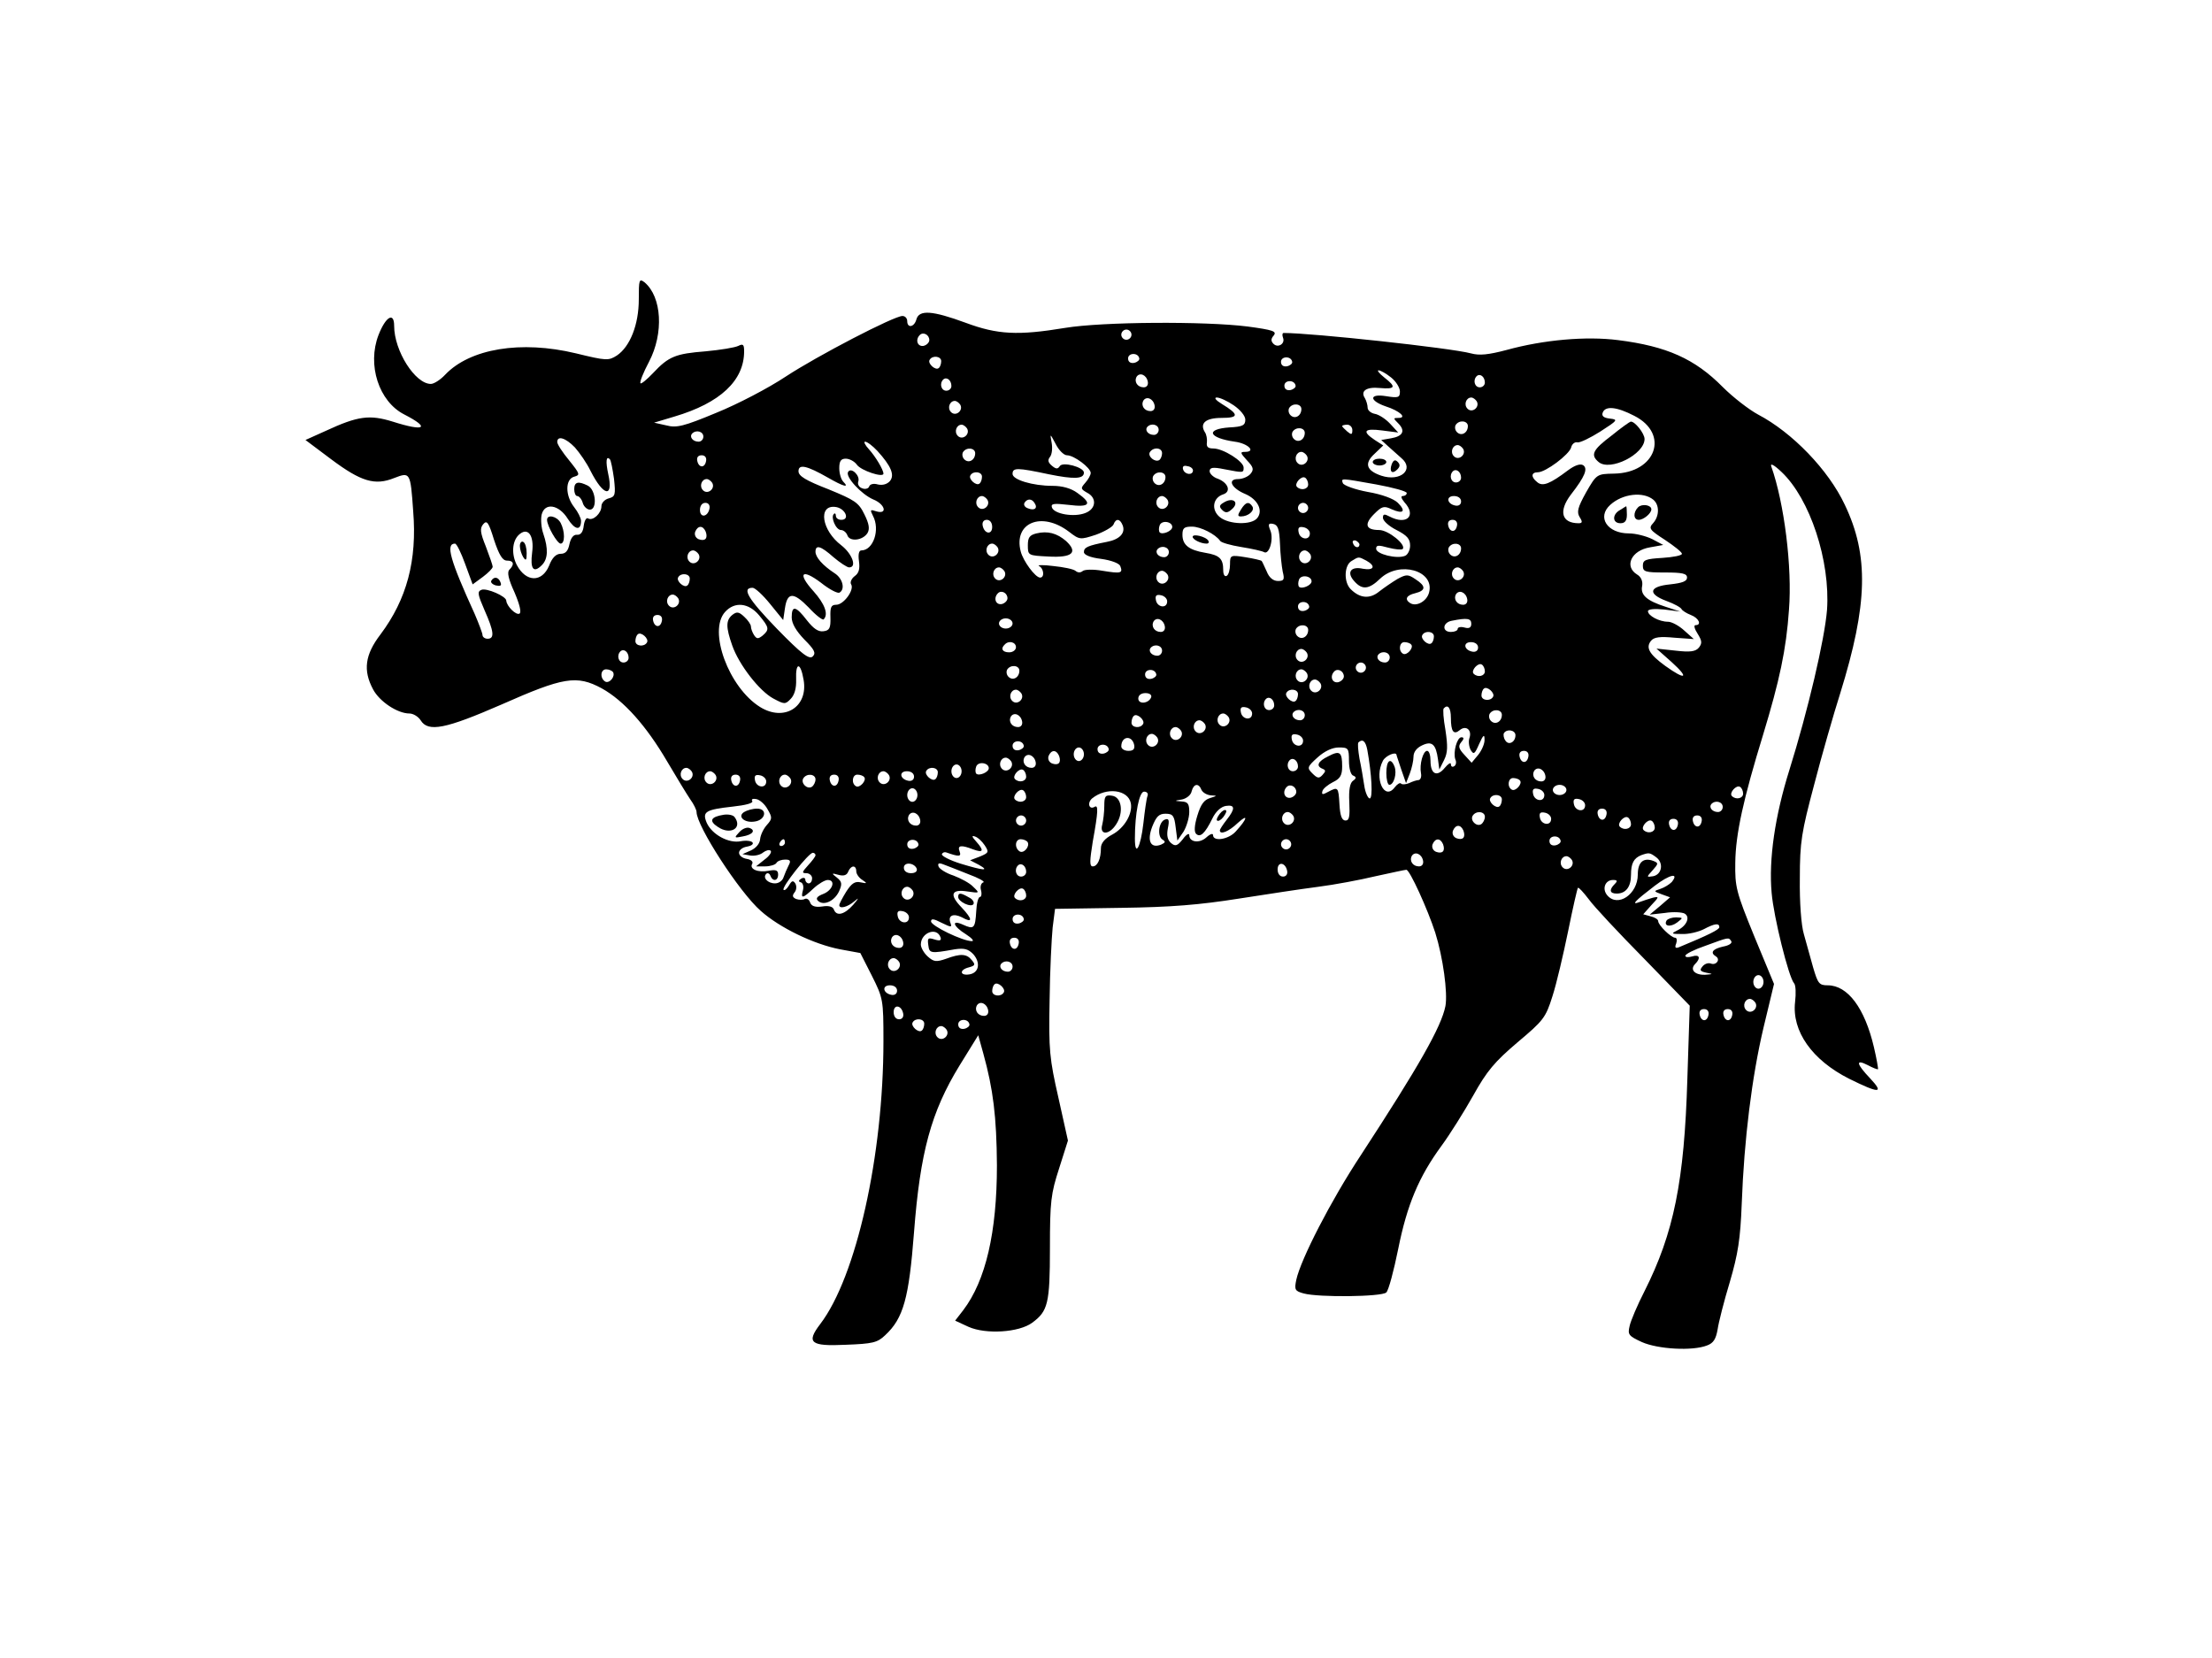 <?xml version="1.0" standalone="no"?>
<!DOCTYPE svg PUBLIC "-//W3C//DTD SVG 20010904//EN"
 "http://www.w3.org/TR/2001/REC-SVG-20010904/DTD/svg10.dtd">
<svg version="1.0" xmlns="http://www.w3.org/2000/svg"
 width="651pt" height="488pt" viewBox="0 0 651 488"
 preserveAspectRatio="xMidYMid meet">

<g transform="translate(0,488) scale(0.1,-0.1)"
fill="#000000" stroke="none">
<path d="M1880 3999 c0 -75 -26 -139 -64 -165 -25 -16 -31 -16 -121 6 -162 39
-312 14 -385 -63 -14 -15 -33 -27 -42 -27 -46 0 -108 97 -108 171 0 42 -25 27
-46 -27 -34 -88 1 -196 76 -234 78 -40 60 -51 -34 -21 -68 21 -102 17 -197
-27 l-60 -27 76 -57 c87 -65 128 -78 185 -55 47 18 48 18 56 -97 12 -146 -19
-260 -96 -363 -46 -60 -52 -106 -22 -162 19 -36 72 -71 107 -71 11 0 26 -9 33
-20 22 -36 74 -25 237 46 183 81 222 88 296 48 65 -36 131 -110 193 -216 27
-46 57 -95 67 -110 11 -15 19 -32 19 -38 0 -41 126 -236 189 -291 56 -50 156
-98 233 -113 l60 -11 34 -67 c33 -66 34 -70 34 -192 0 -337 -80 -694 -186
-833 -42 -55 -29 -66 75 -61 79 3 93 6 116 28 54 50 70 109 85 303 18 235 50
354 134 491 l55 89 15 -54 c29 -105 39 -185 40 -329 0 -197 -33 -339 -99 -426
l-24 -31 39 -18 c51 -23 149 -17 188 12 46 34 52 56 52 220 0 137 3 160 27
234 l26 82 -28 126 c-26 114 -29 141 -26 286 1 88 6 185 9 215 l7 55 195 3
c148 2 231 9 345 27 83 13 188 29 235 35 47 6 122 20 168 31 46 10 87 19 91
19 10 0 63 -117 85 -185 23 -73 37 -177 30 -216 -12 -61 -78 -177 -249 -439
-89 -135 -177 -307 -190 -367 -6 -29 -4 -33 22 -40 44 -12 230 -10 243 3 7 7
22 64 35 128 26 130 61 213 127 303 25 34 67 101 94 149 40 72 63 99 130 156
76 64 83 72 103 136 12 37 32 123 46 191 14 69 27 126 29 128 2 2 16 -13 32
-34 15 -21 89 -100 163 -175 l134 -138 -7 -215 c-9 -303 -40 -454 -126 -625
-21 -41 -41 -88 -44 -103 -6 -25 -3 -29 36 -47 47 -21 149 -27 192 -10 19 7
26 19 31 47 3 21 19 84 36 140 24 82 31 126 35 230 7 190 30 374 64 518 l31
129 -58 140 c-54 132 -57 146 -56 217 1 85 24 188 82 377 48 158 68 250 76
367 10 125 -14 315 -52 422 -4 11 8 5 30 -16 84 -79 144 -262 134 -406 -7 -87
-56 -296 -111 -472 -42 -134 -61 -262 -52 -361 6 -71 50 -248 66 -266 5 -5 6
-30 3 -55 -10 -86 50 -171 159 -226 89 -44 104 -44 62 1 -41 43 -44 58 -7 39
15 -8 28 -13 30 -12 1 2 -4 31 -12 65 -27 115 -77 182 -136 182 -25 0 -29 5
-43 53 -8 28 -20 72 -27 97 -8 26 -13 95 -12 165 0 107 5 136 42 275 22 85 57
207 77 270 81 261 85 405 13 555 -48 102 -154 212 -255 265 -26 14 -73 50
-104 81 -82 83 -165 120 -308 138 -94 12 -219 1 -328 -29 -53 -14 -80 -17
-105 -10 -60 16 -467 60 -551 60 -4 0 -5 -6 -2 -14 7 -18 -15 -31 -28 -18 -8
8 -8 15 1 25 9 12 -3 16 -77 26 -127 16 -428 14 -537 -4 -139 -23 -199 -20
-293 15 -98 36 -137 39 -145 10 -6 -23 -27 -27 -27 -5 0 8 -6 15 -14 15 -25 0
-250 -117 -343 -178 -51 -34 -143 -82 -205 -107 -96 -40 -117 -45 -147 -37
l-36 8 60 18 c135 40 205 106 205 192 0 20 -3 23 -17 16 -10 -5 -53 -12 -96
-16 -89 -7 -109 -15 -155 -64 -18 -19 -35 -33 -37 -30 -3 3 8 31 25 63 44 84
38 191 -13 234 -16 12 -17 8 -17 -50z m1450 -104 c0 -8 -7 -15 -15 -15 -8 0
-15 7 -15 15 0 8 7 15 15 15 8 0 15 -7 15 -15z m-595 -16 c0 -7 -8 -15 -17
-17 -18 -3 -25 18 -11 32 10 10 28 1 28 -15z m618 -54 c1 -5 -6 -11 -15 -13
-11 -2 -18 3 -18 13 0 17 30 18 33 0z m-583 -8 c0 -8 -3 -17 -7 -20 -9 -9 -34
13 -27 24 8 14 34 11 34 -4z m1033 -2 c1 -5 -6 -11 -15 -13 -11 -2 -18 3 -18
13 0 17 30 18 33 0z m291 -46 c14 -11 26 -30 26 -41 0 -18 -4 -20 -41 -14 -50
8 -50 -13 -1 -30 41 -13 64 -34 38 -34 -16 0 -16 -1 -1 -16 22 -22 14 -38 -21
-44 l-29 -5 22 -20 c12 -11 29 -26 37 -33 40 -33 -2 -71 -59 -52 -44 15 -51
36 -19 65 l25 24 -25 16 c-39 26 -31 35 22 28 l47 -6 -24 26 c-13 14 -33 27
-45 29 -11 2 -21 10 -21 18 0 8 -4 21 -8 28 -14 21 4 34 44 30 46 -4 49 3 13
31 -15 12 -22 21 -17 21 6 0 22 -9 37 -21z m-716 -12 c2 -10 -3 -17 -12 -17
-18 0 -29 16 -21 31 9 14 29 6 33 -14z m992 -3 c0 -8 -7 -14 -15 -14 -15 0
-21 21 -9 33 10 9 24 -2 24 -19z m-1570 -10 c0 -8 -7 -14 -15 -14 -15 0 -21
21 -9 33 10 9 24 -2 24 -19z m1013 1 c1 -5 -6 -11 -15 -13 -11 -2 -18 3 -18
13 0 17 30 18 33 0z m-415 -58 c2 -10 -3 -17 -12 -17 -18 0 -29 16 -21 31 9
14 29 6 33 -14z m233 0 c19 -13 34 -31 34 -42 0 -17 -8 -21 -47 -23 -72 -5
-61 -31 16 -42 39 -5 64 -30 30 -30 -15 0 -14 -3 6 -25 19 -20 21 -27 10 -40
-7 -8 -23 -15 -36 -15 -33 0 -20 -27 21 -44 37 -16 53 -49 35 -71 -17 -21 -83
-19 -110 3 -26 21 -21 57 10 67 24 8 15 34 -16 46 -13 4 -24 15 -24 22 0 11 9
13 43 6 57 -11 57 -11 57 5 0 18 -60 56 -89 56 -16 0 -21 5 -19 18 1 9 -1 23
-6 30 -16 26 2 42 49 42 52 0 52 10 1 41 -18 11 -24 19 -15 19 9 0 31 -10 50
-23z m715 12 c10 -17 -13 -36 -27 -22 -12 12 -4 33 11 33 5 0 12 -5 16 -11z
m-1520 -10 c10 -17 -13 -36 -27 -22 -12 12 -4 33 11 33 5 0 12 -5 16 -11z
m1004 -13 c0 -20 -19 -31 -32 -18 -6 6 -7 15 -4 21 10 16 36 13 36 -3z m980
-20 c104 -53 64 -168 -60 -170 -50 -1 -51 -1 -82 -55 -25 -45 -28 -58 -19 -73
9 -14 8 -18 -3 -18 -50 0 -60 35 -23 84 42 54 51 77 36 87 -9 5 -25 -1 -44
-15 -53 -40 -75 -49 -91 -35 -19 15 -18 29 2 29 23 0 92 52 98 73 2 10 11 17
18 15 7 -2 38 13 68 32 51 33 53 35 28 38 -19 2 -25 8 -21 18 8 20 41 17 93
-10z m-490 -30 c0 -20 -19 -31 -32 -18 -6 6 -7 15 -4 21 10 16 36 13 36 -3z
m-1474 -7 c10 -17 -13 -36 -27 -22 -12 12 -4 33 11 33 5 0 12 -5 16 -11z m564
-4 c0 -8 -6 -15 -14 -15 -17 0 -28 14 -19 24 12 12 33 6 33 -9z m570 -1 c0
-14 -3 -14 -15 -4 -8 7 -15 14 -15 16 0 2 7 4 15 4 8 0 15 -7 15 -16z m-140
-8 c0 -20 -19 -31 -32 -18 -6 6 -7 15 -4 21 10 16 36 13 36 -3z m-1770 -11 c0
-8 -6 -15 -14 -15 -17 0 -28 14 -19 24 12 12 33 6 33 -9z m1070 -55 c21 0 70
-37 70 -52 0 -6 -7 -19 -16 -29 -14 -16 -14 -18 5 -29 30 -15 27 -48 -5 -60
-33 -13 -91 -3 -98 16 -4 12 5 13 49 8 63 -8 71 3 26 35 -19 14 -45 21 -73 21
-59 0 -118 18 -118 35 0 19 13 19 107 -1 74 -15 103 -14 103 5 0 16 -63 33
-71 19 -6 -9 -11 -9 -23 1 -12 10 -13 17 -6 26 6 7 8 26 5 42 -5 28 -5 28 12
-4 9 -18 24 -33 33 -33z m-1448 23 c14 -16 35 -46 46 -69 38 -75 68 -81 52 -9
-8 37 -6 55 5 43 3 -3 8 -29 12 -57 5 -47 4 -53 -16 -58 -11 -3 -21 -13 -21
-23 0 -21 -25 -44 -39 -36 -5 4 -11 -6 -13 -21 -2 -19 -9 -28 -20 -27 -10 1
-18 -9 -22 -27 -4 -20 -11 -29 -26 -29 -13 0 -25 -11 -34 -35 -21 -50 -68 -49
-95 2 -16 31 -14 69 5 88 27 26 47 0 40 -52 -6 -47 4 -61 28 -37 19 18 20 49
5 93 -6 17 -8 42 -5 56 9 37 51 30 77 -12 21 -33 39 -36 39 -6 0 8 -9 26 -20
40 -27 34 -27 83 0 90 18 5 17 8 -15 48 -19 23 -35 47 -35 54 0 20 25 12 52
-16z m890 -10 c40 -44 52 -71 37 -89 -8 -9 -21 -13 -35 -10 -13 4 -24 1 -26
-6 -2 -6 -12 -9 -21 -5 -9 3 -14 12 -11 20 6 17 -21 43 -30 28 -9 -14 39 -66
74 -81 35 -14 43 -45 9 -35 -18 6 -19 5 -10 -13 22 -41 1 -102 -34 -102 -7 0
-10 -11 -7 -32 3 -22 0 -35 -13 -44 -9 -7 -14 -18 -10 -24 10 -16 -22 -60 -44
-60 -15 0 -18 -7 -17 -37 1 -32 -3 -39 -21 -41 -15 -2 -29 8 -48 32 -33 43
-45 45 -45 9 0 -18 13 -40 37 -65 30 -30 35 -40 25 -50 -10 -10 -32 6 -106 82
-85 88 -104 120 -71 120 7 0 30 -21 51 -47 l39 -48 5 34 c7 49 25 49 70 3 21
-23 41 -38 44 -35 15 15 3 46 -30 83 -48 53 -35 68 22 25 25 -20 50 -33 55
-29 17 10 9 42 -15 57 -35 23 -56 47 -56 63 0 22 16 17 53 -16 19 -16 40 -30
46 -30 24 0 9 40 -23 65 -58 44 -69 119 -18 113 29 -3 45 -38 18 -38 -9 0 -16
5 -16 12 0 6 -3 9 -6 5 -10 -9 6 -47 21 -47 7 0 16 -7 19 -16 7 -19 45 -15 59
7 7 12 5 27 -9 55 -17 35 -28 42 -106 74 -67 26 -88 39 -88 53 0 22 24 17 87
-19 45 -26 64 -31 45 -12 -7 7 -12 25 -12 40 0 21 5 28 19 28 11 0 26 -8 33
-18 12 -17 78 -39 78 -26 0 11 -23 50 -43 72 -11 12 -16 22 -11 22 6 0 22 -12
36 -27z m1724 6 c10 -17 -13 -36 -27 -22 -12 12 -4 33 11 33 5 0 12 -5 16 -11z
m-1436 -13 c0 -20 -19 -31 -32 -18 -6 6 -7 15 -4 21 10 16 36 13 36 -3z m550
0 c0 -8 -4 -17 -8 -20 -13 -8 -35 11 -28 23 10 16 36 14 36 -3z m426 -7 c10
-17 -13 -36 -27 -22 -12 12 -4 33 11 33 5 0 12 -5 16 -11z m-1768 -16 c-4 -22
-22 -20 -26 1 -2 10 3 16 13 16 10 0 15 -7 13 -17z m1433 -28 c-1 -15 -24 -12
-29 3 -3 9 2 13 12 10 10 -1 17 -7 17 -13z m789 -21 c0 -8 -7 -14 -15 -14 -15
0 -21 21 -9 33 10 9 24 -2 24 -19z m-1410 3 c0 -8 -3 -17 -7 -20 -9 -9 -34 13
-27 24 8 14 34 11 34 -4z m540 -1 c0 -20 -19 -31 -32 -18 -6 6 -7 15 -4 21 10
16 36 13 36 -3z m420 -22 c0 -14 -21 -19 -33 -7 -9 9 13 34 24 27 5 -3 9 -12
9 -20z m-1754 5 c10 -17 -13 -36 -27 -22 -12 12 -4 33 11 33 5 0 12 -5 16 -11z
m1955 -5 c49 -9 89 -20 89 -25 0 -5 -5 -9 -12 -9 -6 0 -4 -7 5 -18 37 -40 7
-69 -44 -42 -15 8 -19 7 -19 -4 0 -9 18 -25 40 -36 31 -16 40 -26 40 -46 0
-13 -7 -27 -15 -30 -24 -10 -85 5 -85 21 0 11 7 11 36 3 20 -5 38 -7 42 -4 12
12 -42 56 -69 56 -40 0 -45 17 -15 47 23 23 29 25 52 14 34 -15 43 -6 18 19
-12 12 -47 25 -88 32 -38 7 -71 19 -74 26 -5 15 -8 15 99 -4z m815 -45 c18
-15 18 -48 -1 -69 -14 -15 -10 -20 35 -49 27 -18 50 -36 50 -41 0 -5 -26 -10
-57 -12 -50 -3 -58 -6 -58 -23 0 -18 7 -20 65 -20 51 0 65 -3 65 -15 0 -11
-14 -16 -50 -20 -62 -6 -67 -28 -10 -49 22 -8 42 -19 44 -24 2 -4 14 -12 27
-17 24 -9 33 -30 14 -30 -6 0 -3 -11 6 -25 13 -21 14 -28 4 -41 -10 -12 -26
-14 -69 -9 l-56 6 45 -40 c53 -48 41 -54 -19 -11 -48 35 -58 54 -42 74 9 11
27 13 69 9 l57 -4 -28 25 c-15 14 -37 26 -48 26 -26 0 -59 18 -59 31 0 6 18 8
48 5 l47 -6 -43 14 c-56 18 -75 35 -69 62 2 13 -3 26 -15 33 -39 24 -17 71 38
80 l39 7 -32 17 c-18 9 -49 17 -69 17 -64 0 -95 48 -55 84 36 33 97 40 127 15z
m-1960 0 c10 -17 -13 -36 -27 -22 -12 12 -4 33 11 33 5 0 12 -5 16 -11z m530
0 c10 -17 -13 -36 -27 -22 -12 12 -4 33 11 33 5 0 12 -5 16 -11z m864 -5 c0
-9 -7 -14 -17 -12 -25 5 -28 28 -4 28 12 0 21 -6 21 -16z m-1255 -5 c10 -15
-1 -23 -20 -15 -9 3 -13 10 -10 16 8 13 22 13 30 -1z m-957 -16 c-5 -25 -28
-28 -28 -4 0 12 6 21 16 21 9 0 14 -7 12 -17z m1762 2 c0 -8 -7 -15 -15 -15
-8 0 -15 7 -15 15 0 8 7 15 15 15 8 0 15 -7 15 -15z m-2358 -155 c20 0 23 -11
7 -27 -7 -7 -3 -27 15 -66 15 -35 21 -59 15 -63 -10 -6 -38 22 -39 38 0 13
-58 38 -73 32 -13 -5 -11 -14 9 -60 28 -63 30 -84 9 -84 -8 0 -15 5 -15 11 0
5 -11 34 -23 62 -73 160 -86 207 -58 207 5 0 18 -27 30 -60 l22 -60 30 22 c16
12 29 25 29 30 0 4 -9 30 -20 59 -17 42 -18 54 -8 66 11 13 16 6 32 -46 15
-45 25 -61 38 -61z m1428 99 c0 -24 -23 -21 -28 4 -2 10 3 17 12 17 10 0 16
-9 16 -21z m226 -14 c31 -24 33 -24 79 -9 25 9 49 23 52 30 7 19 19 18 27 -2
9 -23 -9 -42 -47 -49 -56 -11 -67 -16 -67 -30 0 -8 18 -16 51 -20 29 -4 53
-13 56 -21 8 -21 3 -23 -52 -14 -28 5 -54 4 -59 -1 -6 -5 -14 -5 -21 1 -6 5
-35 11 -65 14 -30 4 -49 3 -42 0 14 -7 17 -34 3 -34 -14 0 -50 49 -57 77 -22
85 62 119 142 58z m304 14 c0 -12 -29 -24 -37 -16 -3 4 -3 13 0 21 6 16 37 11
37 -5z m838 4 c-4 -22 -22 -20 -26 1 -2 10 3 16 13 16 10 0 15 -7 13 -17z
m-521 -53 c1 -30 5 -67 8 -82 6 -24 4 -28 -14 -28 -14 0 -26 10 -33 28 -7 15
-13 29 -15 31 -2 2 -23 7 -48 11 -44 7 -45 6 -45 -21 0 -15 -4 -31 -10 -34 -6
-3 -10 4 -10 17 0 34 -11 44 -53 51 -48 8 -67 23 -67 53 0 20 5 24 28 24 25 0
69 -22 83 -42 3 -5 31 -13 62 -18 32 -5 62 -12 67 -15 15 -9 29 37 19 63 -8
19 -6 23 8 20 14 -3 18 -15 20 -58z m-1690 35 c7 -20 -2 -29 -21 -22 -9 4 -13
13 -10 22 8 19 23 19 31 0z m1778 -5 c0 -22 -29 -18 -33 3 -3 14 1 18 15 15
10 -2 18 -10 18 -18z m146 -33 c-1 -12 -15 -9 -19 4 -3 6 1 10 8 8 6 -3 11 -8
11 -12z m-1065 -8 c10 -17 -13 -36 -27 -22 -12 12 -4 33 11 33 5 0 12 -5 16
-11z m1364 -3 c0 -20 -19 -31 -32 -18 -6 6 -7 15 -4 21 10 16 36 13 36 -3z
m-860 -11 c0 -8 -6 -15 -14 -15 -17 0 -28 14 -19 24 12 12 33 6 33 -9z m-1384
-6 c10 -17 -13 -36 -27 -22 -12 12 -4 33 11 33 5 0 12 -5 16 -11z m1800 0 c10
-17 -13 -36 -27 -22 -12 12 -4 33 11 33 5 0 12 -5 16 -11z m165 -19 c29 -16
23 -30 -10 -24 -36 8 -49 -11 -25 -37 23 -26 43 -24 76 8 56 53 160 24 144
-40 -6 -26 -37 -44 -56 -32 -17 11 -11 23 15 29 32 8 32 21 1 41 -22 15 -27
15 -53 1 -15 -9 -40 -26 -54 -37 -28 -23 -57 -20 -84 7 -21 21 -19 71 3 83 21
13 20 13 43 1z m-1065 -31 c10 -17 -13 -36 -27 -22 -12 12 -4 33 11 33 5 0 12
-5 16 -11z m1350 0 c10 -17 -13 -36 -27 -22 -12 12 -4 33 11 33 5 0 12 -5 16
-11z m-870 -10 c10 -17 -13 -36 -27 -22 -12 12 -4 33 11 33 5 0 12 -5 16 -11z
m-1406 -12 c0 -8 -3 -17 -7 -20 -9 -9 -34 13 -27 24 8 14 34 11 34 -4z m1830
-8 c0 -12 -29 -24 -37 -16 -3 4 -3 13 0 21 6 16 37 11 37 -5z m-895 -50 c0 -7
-8 -15 -17 -17 -18 -3 -25 18 -11 32 10 10 28 1 28 -15z m1353 -2 c2 -10 -3
-17 -12 -17 -18 0 -29 16 -21 31 9 14 29 6 33 -14z m-2322 2 c10 -17 -13 -36
-27 -22 -12 12 -4 33 11 33 5 0 12 -5 16 -11z m1439 -9 c0 -22 -29 -18 -33 3
-3 14 1 18 15 15 10 -2 18 -10 18 -18z m418 -15 c1 -5 -6 -11 -15 -13 -11 -2
-18 3 -18 13 0 17 30 18 33 0z m-1619 -26 c30 -36 31 -42 10 -60 -13 -10 -17
-10 -25 2 -5 8 -9 19 -9 25 0 6 -9 19 -20 29 -16 15 -22 15 -35 5 -19 -16 -19
-36 0 -90 20 -57 80 -134 121 -156 32 -17 35 -18 51 -1 11 11 17 31 16 57 -2
52 13 52 22 -1 14 -80 -57 -124 -128 -80 -92 57 -154 224 -103 280 28 31 69
27 100 -10z m-286 -16 c-4 -22 -22 -20 -26 1 -2 10 3 16 13 16 10 0 15 -7 13
-17z m1032 -8 c0 -8 -9 -15 -20 -15 -11 0 -20 7 -20 15 0 8 9 15 20 15 11 0
20 -7 20 -15z m448 -8 c2 -10 -3 -17 -12 -17 -18 0 -29 16 -21 31 9 14 29 6
33 -14z m902 7 c0 -11 -6 -15 -20 -11 -11 3 -20 1 -20 -4 0 -5 -9 -9 -20 -9
-27 0 -25 28 3 33 45 9 57 7 57 -9z m-480 -18 c0 -20 -19 -31 -32 -18 -6 6 -7
15 -4 21 10 16 36 13 36 -3z m-1946 -37 c-8 -14 -34 -11 -34 4 0 8 3 17 7 20
9 9 34 -13 27 -24z m2316 18 c0 -8 -3 -17 -7 -20 -9 -9 -34 13 -27 24 8 14 34
11 34 -4z m-1230 -32 c0 -8 -9 -15 -20 -15 -20 0 -26 11 -13 23 12 13 33 7 33
-8z m1163 8 c9 -9 -13 -34 -24 -27 -14 8 -11 34 4 34 8 0 17 -3 20 -7z m197
-9 c0 -9 -7 -14 -17 -12 -25 5 -28 28 -4 28 12 0 21 -6 21 -16z m-930 -9 c0
-8 -6 -15 -14 -15 -17 0 -28 14 -19 24 12 12 33 6 33 -9z m-1570 -21 c0 -8 -7
-14 -15 -14 -15 0 -21 21 -9 33 10 9 24 -2 24 -19z m1996 15 c10 -17 -13 -36
-27 -22 -12 12 -4 33 11 33 5 0 12 -5 16 -11z m244 -14 c0 -8 -6 -15 -14 -15
-17 0 -28 14 -19 24 12 12 33 6 33 -9z m-70 -30 c0 -8 -7 -15 -15 -15 -8 0
-15 7 -15 15 0 8 7 15 15 15 8 0 15 -7 15 -15z m350 -11 c0 -14 -21 -19 -33
-7 -9 9 13 34 24 27 5 -3 9 -12 9 -20z m-1370 2 c0 -20 -19 -31 -32 -18 -6 6
-7 15 -4 21 10 16 36 13 36 -3z m-1196 -4 c8 -13 -11 -35 -23 -28 -16 10 -14
36 3 36 8 0 17 -4 20 -8z m1599 -7 c1 -5 -6 -11 -15 -13 -11 -2 -18 3 -18 13
0 17 30 18 33 0z m443 4 c10 -17 -13 -36 -27 -22 -12 12 -4 33 11 33 5 0 12
-5 16 -11z m109 -10 c0 -7 -8 -15 -17 -17 -18 -3 -25 18 -11 32 10 10 28 1 28
-15z m-69 -20 c10 -17 -13 -36 -27 -22 -12 12 -4 33 11 33 5 0 12 -5 16 -11z
m508 -40 c-8 -14 -34 -11 -34 4 0 8 3 17 7 20 9 9 34 -13 27 -24z m-1388 10
c10 -17 -13 -36 -27 -22 -12 12 -4 33 11 33 5 0 12 -5 16 -11z m814 -2 c0 -8
-3 -17 -7 -20 -9 -9 -34 13 -27 24 8 14 34 11 34 -4z m-432 -9 c-7 -19 -38
-22 -38 -4 0 10 9 16 21 16 12 0 19 -5 17 -12z m362 -24 c0 -8 -7 -14 -15 -14
-15 0 -21 21 -9 33 10 9 24 -2 24 -19z m-65 -24 c0 -22 -29 -18 -33 3 -3 14 1
18 15 15 10 -2 18 -10 18 -18z m585 -13 c0 -40 8 -51 26 -36 18 15 36 1 29
-22 -4 -10 -2 -26 3 -36 9 -15 12 -13 25 17 12 27 16 30 16 14 1 -12 -8 -32
-18 -45 l-20 -24 -21 23 c-17 18 -19 26 -10 37 9 10 9 15 1 15 -13 0 -25 -44
-18 -65 4 -8 2 -17 -3 -20 -6 -4 -10 -1 -10 6 0 6 -8 1 -18 -11 -23 -28 -42
-19 -42 21 0 16 -4 29 -10 29 -12 0 -23 -40 -18 -66 2 -10 -1 -19 -7 -20 -5 0
-18 -4 -28 -9 -10 -4 -21 -5 -24 -1 -3 3 -11 -2 -18 -11 -31 -42 -62 27 -35
78 8 15 39 28 40 17 0 -2 7 -21 14 -43 l14 -40 11 28 c6 16 11 38 11 50 0 14
10 26 25 33 29 14 41 4 47 -41 l4 -30 14 28 c11 22 11 41 4 88 -6 33 -8 62 -5
64 12 13 21 2 21 -28z m-430 8 c0 -8 -6 -15 -14 -15 -17 0 -28 14 -19 24 12
12 33 6 33 -9z m580 1 c0 -20 -19 -31 -32 -18 -6 6 -7 15 -4 21 10 16 36 13
36 -3z m-1412 -19 c2 -10 -3 -17 -12 -17 -18 0 -29 16 -21 31 9 14 29 6 33
-14z m356 -8 c-8 -14 -34 -11 -34 4 0 8 3 17 7 20 9 9 34 -13 27 -24z m252 20
c10 -17 -13 -36 -27 -22 -12 12 -4 33 11 33 5 0 12 -5 16 -11z m-70 -20 c10
-17 -13 -36 -27 -22 -12 12 -4 33 11 33 5 0 12 -5 16 -11z m-70 -20 c10 -17
-13 -36 -27 -22 -12 12 -4 33 11 33 5 0 12 -5 16 -11z m984 -13 c0 -21 -21
-31 -30 -15 -5 7 -6 17 -4 21 9 14 34 9 34 -6z m-1054 -7 c10 -17 -13 -36 -27
-22 -12 12 -4 33 11 33 5 0 12 -5 16 -11z m429 -9 c0 -22 -29 -18 -33 3 -3 14
1 18 15 15 10 -2 18 -10 18 -18z m-497 -13 c2 -12 -3 -17 -17 -17 -12 0 -21 6
-21 13 0 31 32 34 38 4z m-325 -2 c1 -5 -6 -11 -15 -13 -11 -2 -18 3 -18 13 0
17 30 18 33 0z m1011 -12 c13 -72 17 -143 7 -143 -5 0 -13 17 -16 38 -3 20 -9
56 -14 79 -4 24 -6 45 -3 48 12 11 21 4 26 -22z m-761 2 c1 -5 -6 -11 -15 -13
-11 -2 -18 3 -18 13 0 17 30 18 33 0z m-73 -15 c0 -11 -7 -20 -15 -20 -8 0
-15 9 -15 20 0 11 7 20 15 20 8 0 15 -9 15 -20z m780 -19 c0 -22 5 -42 13 -44
9 -4 9 -8 -1 -15 -9 -6 -13 -27 -11 -63 2 -42 0 -54 -11 -54 -11 0 -16 14 -18
48 -3 51 -4 52 -34 36 -16 -9 -19 -8 -16 3 2 7 17 19 31 26 21 10 27 20 27 46
0 43 -7 48 -41 30 -31 -15 -37 -29 -16 -37 9 -4 9 -7 -1 -18 -10 -11 -15 -10
-30 5 -16 16 -15 19 16 47 20 18 43 29 62 29 28 0 30 -2 30 -39z m-853 14 c7
-20 -2 -29 -21 -22 -9 4 -13 13 -10 22 8 19 23 19 31 0z m1381 -2 c-4 -22 -22
-20 -26 1 -2 10 3 16 13 16 10 0 15 -7 13 -17z m-1450 -16 c2 -10 -3 -17 -12
-17 -18 0 -29 16 -21 31 9 14 29 6 33 -14z m-72 2 c10 -17 -13 -36 -27 -22
-12 12 -4 33 11 33 5 0 12 -5 16 -11z m844 -15 c0 -8 -7 -14 -15 -14 -15 0
-21 21 -9 33 10 9 24 -2 24 -19z m-910 -5 c0 -12 -29 -24 -37 -16 -3 4 -3 13
0 21 6 16 37 11 37 -5z m-80 -9 c0 -11 -7 -20 -15 -20 -8 0 -15 9 -15 20 0 11
7 20 15 20 8 0 15 -9 15 -20z m-794 -1 c10 -17 -13 -36 -27 -22 -12 12 -4 33
11 33 5 0 12 -5 16 -11z m724 -2 c0 -8 -3 -17 -7 -20 -9 -9 -34 13 -27 24 8
14 34 11 34 -4z m260 -13 c0 -14 -21 -19 -33 -7 -9 9 13 34 24 27 5 -3 9 -12
9 -20z m1528 3 c2 -10 -3 -17 -12 -17 -18 0 -29 16 -21 31 9 14 29 6 33 -14z
m-2442 2 c10 -17 -13 -36 -27 -22 -12 12 -4 33 11 33 5 0 12 -5 16 -11z m510
0 c10 -17 -13 -36 -27 -22 -12 12 -4 33 11 33 5 0 12 -5 16 -11z m74 -5 c0 -9
-7 -14 -17 -12 -25 5 -28 28 -4 28 12 0 21 -6 21 -16z m-512 -11 c-4 -22 -22
-20 -26 1 -2 10 3 16 13 16 10 0 15 -7 13 -17z m77 -3 c0 -22 -29 -18 -33 3
-3 14 1 18 15 15 10 -2 18 -10 18 -18z m71 9 c10 -17 -13 -36 -27 -22 -12 12
-4 33 11 33 5 0 12 -5 16 -11z m74 -3 c0 -8 -5 -18 -11 -22 -14 -8 -33 11 -25
25 10 16 36 13 36 -3z m68 -3 c-4 -22 -22 -20 -26 1 -2 10 3 16 13 16 10 0 15
-7 13 -17z m75 10 c9 -9 -13 -34 -24 -27 -14 8 -11 34 4 34 8 0 17 -3 20 -7z
m1930 -10 c9 -9 -13 -34 -24 -27 -14 8 -11 34 4 34 8 0 17 -3 20 -7z m-937
-28 c4 -8 16 -15 28 -16 19 -1 19 -1 -3 -8 -17 -5 -27 -18 -37 -51 -9 -29 -10
-48 -4 -54 12 -12 26 0 48 45 10 21 26 35 40 37 27 4 28 -8 2 -41 -11 -14 -20
-28 -20 -31 0 -14 26 -4 53 22 32 29 28 12 -6 -25 -21 -24 -67 -31 -67 -11 0
6 -8 4 -20 -7 -20 -18 -50 -14 -50 7 0 7 -9 2 -19 -12 -16 -20 -22 -22 -35
-11 -10 9 -13 22 -9 43 5 24 3 30 -8 26 -19 -6 -24 -49 -8 -59 10 -6 9 -9 -4
-15 -31 -12 -42 11 -26 53 12 30 20 38 39 38 22 0 26 -6 30 -40 l5 -39 18 26
c9 15 17 41 17 58 0 24 -4 30 -22 31 -23 2 -23 2 1 6 13 3 26 13 28 24 6 23
21 25 29 4z m279 -6 c0 -7 -8 -15 -17 -17 -18 -3 -25 18 -11 32 10 10 28 1 28
-15z m795 6 c0 -8 -9 -15 -20 -15 -11 0 -20 7 -20 15 0 8 9 15 20 15 11 0 20
-7 20 -15z m520 -11 c0 -14 -21 -19 -33 -7 -9 9 13 34 24 27 5 -3 9 -12 9 -20z
m-2430 -4 c0 -11 -7 -20 -15 -20 -8 0 -15 9 -15 20 0 11 7 20 15 20 8 0 15 -9
15 -20z m320 -6 c0 -14 -21 -19 -33 -7 -9 9 13 34 24 27 5 -3 9 -12 9 -20z
m308 -18 c6 -31 -19 -73 -54 -92 -23 -12 -34 -26 -34 -40 0 -32 -10 -54 -24
-54 -10 0 -9 16 0 73 16 88 17 110 5 102 -16 -9 -22 12 -7 25 42 34 106 26
114 -14z m1217 24 c0 -22 -29 -18 -33 3 -3 14 1 18 15 15 10 -2 18 -10 18 -18z
m-1168 -3 c-3 -8 -8 -44 -12 -80 -8 -71 -25 -102 -25 -45 0 75 13 138 27 138
9 0 13 -6 10 -13z m1043 -10 c0 -8 -3 -17 -7 -20 -9 -9 -34 13 -27 24 8 14 34
11 34 -4z m-2161 -29 c14 -24 14 -28 -2 -46 -10 -11 -19 -30 -20 -42 -1 -13
-12 -26 -27 -33 l-25 -11 23 -4 c13 -2 30 2 38 9 8 6 18 9 22 5 4 -4 -4 -16
-18 -26 l-25 -20 27 0 c15 0 30 5 33 10 3 6 15 10 26 10 15 0 17 -4 10 -17 -5
-10 -12 -26 -15 -35 -3 -10 -14 -18 -25 -18 -22 0 -37 17 -26 28 4 4 10 1 12
-5 7 -19 23 -16 23 3 0 13 -7 15 -28 11 -31 -6 -58 5 -48 21 3 6 -4 12 -16 14
-13 2 -23 10 -23 18 0 8 10 16 23 18 12 2 20 7 17 12 -3 5 -19 7 -35 4 -35 -7
-84 19 -100 54 -14 33 -4 39 77 48 37 4 60 10 57 16 -4 6 2 8 12 6 10 -2 25
-15 33 -30z m2406 12 c0 -22 -29 -18 -33 3 -3 14 1 18 15 15 10 -2 18 -10 18
-18z m405 -5 c0 -8 -6 -15 -14 -15 -17 0 -28 14 -19 24 12 12 33 6 33 -9z
m-342 -22 c-4 -22 -22 -20 -26 1 -2 10 3 16 13 16 10 0 15 -7 13 -17z m-2020
-16 c2 -10 -3 -17 -12 -17 -18 0 -29 16 -21 31 9 14 29 6 33 -14z m1098 12
c10 -17 -13 -36 -27 -22 -12 12 -4 33 11 33 5 0 12 -5 16 -11z m564 -3 c0 -8
-5 -18 -11 -22 -14 -8 -33 11 -25 25 10 16 36 13 36 -3z m195 -6 c0 -22 -29
-18 -33 3 -3 14 1 18 15 15 10 -2 18 -10 18 -18z m-1545 -5 c0 -8 -7 -15 -15
-15 -8 0 -15 7 -15 15 0 8 7 15 15 15 8 0 15 -7 15 -15z m1780 -11 c0 -14 -21
-19 -33 -7 -9 9 13 34 24 27 5 -3 9 -12 9 -20z m208 9 c-4 -22 -22 -20 -26 1
-2 10 3 16 13 16 10 0 15 -7 13 -17z m-138 -19 c0 -14 -21 -19 -33 -7 -9 9 13
34 24 27 5 -3 9 -12 9 -20z m68 9 c-4 -22 -22 -20 -26 1 -2 10 3 16 13 16 10
0 15 -7 13 -17z m-631 -18 c7 -20 -2 -29 -21 -22 -9 4 -13 13 -10 22 8 19 23
19 31 0z m-1409 -43 c13 -20 12 -22 -14 -33 l-29 -11 25 -13 c34 -19 16 -18
-53 3 -32 10 -57 23 -55 28 2 5 8 7 13 5 37 -13 45 -13 39 3 -7 18 4 20 40 6
30 -11 33 -4 9 23 -13 14 -14 19 -4 15 8 -2 21 -14 29 -26z m1695 13 c1 -5 -6
-11 -15 -13 -11 -2 -18 3 -18 13 0 17 30 18 33 0z m-2283 -5 c0 -5 -5 -10 -11
-10 -5 0 -7 5 -4 10 3 6 8 10 11 10 2 0 4 -4 4 -10z m393 -5 c1 -5 -6 -11 -15
-13 -11 -2 -18 3 -18 13 0 17 30 18 33 0z m321 7 c8 -13 -11 -35 -23 -28 -16
10 -14 36 3 36 8 0 17 -4 20 -8z m776 -7 c0 -8 -7 -15 -15 -15 -8 0 -15 7 -15
15 0 8 7 15 15 15 8 0 15 -7 15 -15z m447 0 c7 -20 -2 -29 -21 -22 -9 4 -13
13 -10 22 8 19 23 19 31 0z m-1847 -32 c0 -4 -10 -17 -22 -30 -18 -20 -19 -23
-5 -23 9 0 17 -7 17 -15 0 -8 -4 -15 -10 -15 -5 0 -10 5 -10 11 0 5 -5 7 -12
3 -8 -5 -9 -9 -1 -11 6 -2 9 -13 6 -23 -7 -26 -1 -25 31 5 15 14 34 25 42 25
24 0 15 -30 -13 -41 -18 -7 -23 -13 -16 -20 16 -16 48 -2 62 27 10 22 9 29 -6
41 -17 13 -16 14 5 8 15 -4 24 -1 28 9 8 20 24 21 24 1 0 -7 8 -19 18 -25 15
-10 14 -11 -5 -7 -17 4 -27 -3 -43 -28 -11 -18 -20 -35 -20 -39 0 -12 24 -6
44 11 15 13 14 10 -3 -10 -26 -29 -49 -35 -57 -14 -3 9 -16 12 -34 9 -21 -3
-32 1 -36 12 -3 9 -10 13 -16 10 -5 -3 -16 -3 -25 0 -11 5 -12 10 -5 19 6 7 7
18 3 26 -7 11 -11 9 -19 -5 -6 -10 -13 -16 -16 -13 -7 7 74 109 86 109 4 0 8
-3 8 -7z m1788 -16 c2 -10 -3 -17 -12 -17 -18 0 -29 16 -21 31 9 14 29 6 33
-14z m686 10 c23 -17 17 -51 -9 -56 -20 -3 -20 -3 -1 18 17 19 17 21 2 27 -29
11 -46 -3 -46 -40 0 -58 -59 -98 -90 -61 -16 19 -6 45 17 45 13 0 14 -3 5 -12
-17 -17 -15 -28 6 -28 27 0 42 20 42 55 0 34 8 49 30 58 23 8 25 8 44 -6z
m-248 -8 c10 -17 -13 -36 -27 -22 -12 12 -4 33 11 33 5 0 12 -5 16 -11z
m-1928 -26 c2 -8 -5 -13 -17 -13 -12 0 -21 6 -21 16 0 18 31 15 38 -3z m152
-16 c30 -11 50 -22 44 -24 -7 -2 -10 -13 -7 -23 3 -11 1 -20 -3 -20 -5 0 -10
-19 -11 -42 -3 -51 -7 -54 -38 -40 -37 17 -31 -4 8 -28 17 -11 25 -20 17 -20
-27 0 -120 45 -120 58 0 9 8 8 31 -4 29 -14 31 -14 26 0 -8 21 8 29 34 16 32
-18 32 -6 -1 29 -37 38 -31 55 18 47 35 -5 36 -5 16 14 -10 11 -37 25 -58 33
-22 7 -42 20 -44 27 -3 9 1 11 14 6 11 -4 44 -17 74 -29z m170 7 c0 -8 -7 -14
-15 -14 -15 0 -21 21 -9 33 10 9 24 -2 24 -19z m768 3 c2 -10 -3 -17 -12 -17
-10 0 -16 9 -16 21 0 24 23 21 28 -4z m1132 -33 c-7 -7 -21 -16 -33 -20 -21
-7 -21 -7 3 -16 l25 -9 -30 -26 -30 -25 45 5 c25 4 51 2 58 -2 17 -10 6 -36
-21 -49 -20 -10 -19 -11 13 -11 19 -1 48 6 64 14 32 17 46 19 46 6 0 -7 -32
-23 -119 -59 -10 -4 -13 -1 -8 11 3 9 2 17 -3 17 -12 0 -50 37 -50 49 0 5 -10
11 -22 14 l-22 6 24 27 c23 24 23 26 5 22 -11 -3 -29 -9 -40 -13 -26 -10 -14
3 45 48 43 33 73 40 50 11z m-2234 -25 c10 -17 -13 -36 -27 -22 -12 12 -4 33
11 33 5 0 12 -5 16 -11z m334 -15 c0 -14 -21 -19 -33 -7 -9 9 13 34 24 27 5
-3 9 -12 9 -20z m-345 -64 c0 -22 -29 -18 -33 3 -3 14 1 18 15 15 10 -2 18
-10 18 -18z m338 -5 c1 -5 -6 -11 -15 -13 -11 -2 -18 3 -18 13 0 17 30 18 33
0z m-245 -54 c3 -9 -2 -11 -18 -6 -19 6 -21 4 -18 -17 3 -24 6 -25 78 -12 28
4 39 1 54 -14 23 -26 17 -56 -12 -60 -28 -4 -29 14 0 21 18 5 19 8 8 21 -15
19 -33 20 -76 4 -29 -10 -36 -9 -54 7 -11 10 -20 26 -20 35 0 35 47 53 58 21z
m-110 -14 c2 -10 -3 -17 -12 -17 -18 0 -29 16 -21 31 9 14 29 6 33 -14z m340
-4 c-4 -22 -22 -20 -26 1 -2 10 3 16 13 16 10 0 15 -7 13 -17z m2097 7 c4 -6
-7 -13 -24 -16 -31 -7 -39 -18 -21 -29 14 -9 1 -27 -15 -21 -8 3 -19 -1 -25
-9 -9 -11 -6 -14 12 -18 21 -4 20 -4 -4 -6 -30 -1 -46 15 -29 32 17 17 13 29
-9 22 -11 -3 -20 -3 -20 2 0 5 26 18 58 29 71 26 69 26 77 14z m-2449 -61 c10
-17 -13 -36 -27 -22 -12 12 -4 33 11 33 5 0 12 -5 16 -11z m334 -14 c0 -8 -6
-15 -14 -15 -17 0 -28 14 -19 24 12 12 33 6 33 -9z m2210 -45 c0 -11 -7 -20
-15 -20 -8 0 -15 9 -15 20 0 11 7 20 15 20 8 0 15 -9 15 -20z m-2236 -31 c-8
-14 -34 -11 -34 4 0 8 3 17 7 20 9 9 34 -13 27 -24z m-314 5 c0 -9 -7 -14 -17
-12 -25 5 -28 28 -4 28 12 0 21 -6 21 -16z m2526 -35 c10 -17 -13 -36 -27 -22
-12 12 -4 33 11 33 5 0 12 -5 16 -11z m-2258 -22 c2 -10 -3 -17 -12 -17 -18 0
-29 16 -21 31 9 14 29 6 33 -14z m-250 -10 c2 -10 -3 -17 -12 -17 -10 0 -16 9
-16 21 0 24 23 21 28 -4z m2370 -4 c-4 -22 -22 -20 -26 1 -2 10 3 16 13 16 10
0 15 -7 13 -17z m70 0 c-4 -22 -22 -20 -26 1 -2 10 3 16 13 16 10 0 15 -7 13
-17z m-2378 -26 c0 -8 -3 -17 -7 -20 -9 -9 -34 13 -27 24 8 14 34 11 34 -4z
m133 -2 c1 -5 -6 -11 -15 -13 -11 -2 -18 3 -18 13 0 17 30 18 33 0z m-67 -16
c10 -17 -13 -36 -27 -22 -12 12 -4 33 11 33 5 0 12 -5 16 -11z"/>
<path d="M4040 3520 c0 -5 9 -10 20 -10 11 0 20 5 20 10 0 6 -9 10 -20 10 -11
0 -20 -4 -20 -10z"/>
<path d="M4096 3514 c-8 -22 1 -31 16 -16 9 9 9 15 1 23 -7 7 -12 5 -17 -7z"/>
<path d="M3600 3400 c-12 -7 -12 -12 -3 -21 9 -9 16 -9 27 1 26 21 5 39 -24
20z"/>
<path d="M3652 3380 c-10 -16 -10 -20 0 -20 22 0 41 17 34 29 -10 16 -20 14
-34 -9z"/>
<path d="M4743 3598 c-56 -42 -63 -57 -38 -78 34 -28 135 23 135 68 0 16 -29
53 -41 51 -2 0 -28 -18 -56 -41z"/>
<path d="M1690 3440 c0 -11 4 -20 9 -20 5 0 13 -9 16 -20 3 -11 13 -20 21 -20
22 0 18 57 -5 70 -29 15 -41 12 -41 -10z"/>
<path d="M1610 3350 c0 -18 30 -70 40 -70 13 0 13 36 0 61 -11 20 -40 26 -40
9z"/>
<path d="M1530 3273 c0 -10 5 -25 10 -33 8 -12 10 -9 10 12 0 15 -4 30 -10 33
-5 3 -10 -2 -10 -12z"/>
<path d="M4821 3387 c-15 -15 -14 -37 2 -37 14 0 37 19 37 31 0 13 -28 17 -39
6z"/>
<path d="M4768 3379 c-24 -13 -23 -39 1 -39 13 0 19 7 19 25 0 14 -1 25 -2 25
0 0 -9 -5 -18 -11z"/>
<path d="M1446 3171 c-3 -5 3 -11 13 -14 14 -3 18 -1 14 9 -6 16 -19 18 -27 5z"/>
<path d="M3050 3310 c-20 -5 -25 -12 -25 -35 0 -30 1 -30 61 -33 70 -4 88 12
51 46 -27 23 -54 30 -87 22z"/>
<path d="M3510 3300 c0 -8 24 -20 41 -20 6 0 8 4 5 9 -8 12 -46 21 -46 11z"/>
<path d="M4080 2605 c0 -19 4 -35 9 -35 13 0 23 34 15 54 -11 28 -24 18 -24
-19z"/>
<path d="M3590 2485 c-7 -9 -11 -18 -8 -20 3 -3 11 1 18 10 7 9 11 18 8 20 -3
3 -11 -1 -18 -10z"/>
<path d="M3250 2508 c0 -18 -3 -43 -6 -55 -9 -32 21 -31 41 1 23 35 16 80 -12
84 -20 3 -23 -1 -23 -30z"/>
<path d="M2190 2490 c-21 -13 1 -33 31 -28 32 4 39 38 7 38 -13 0 -30 -5 -38
-10z"/>
<path d="M2130 2482 c-38 -6 -45 -18 -17 -36 37 -25 73 -3 49 29 -4 6 -18 9
-32 7z"/>
<path d="M2176 2431 c-16 -17 -15 -18 9 -13 30 5 40 18 21 25 -8 3 -21 -2 -30
-12z"/>
<path d="M2820 2240 c0 -14 38 -32 45 -21 3 6 -3 15 -14 20 -24 14 -31 14 -31
1z"/>
<path d="M4905 2171 c-10 -17 11 -21 31 -6 18 14 18 14 -3 15 -12 0 -24 -4
-28 -9z"/>
</g>
</svg>
